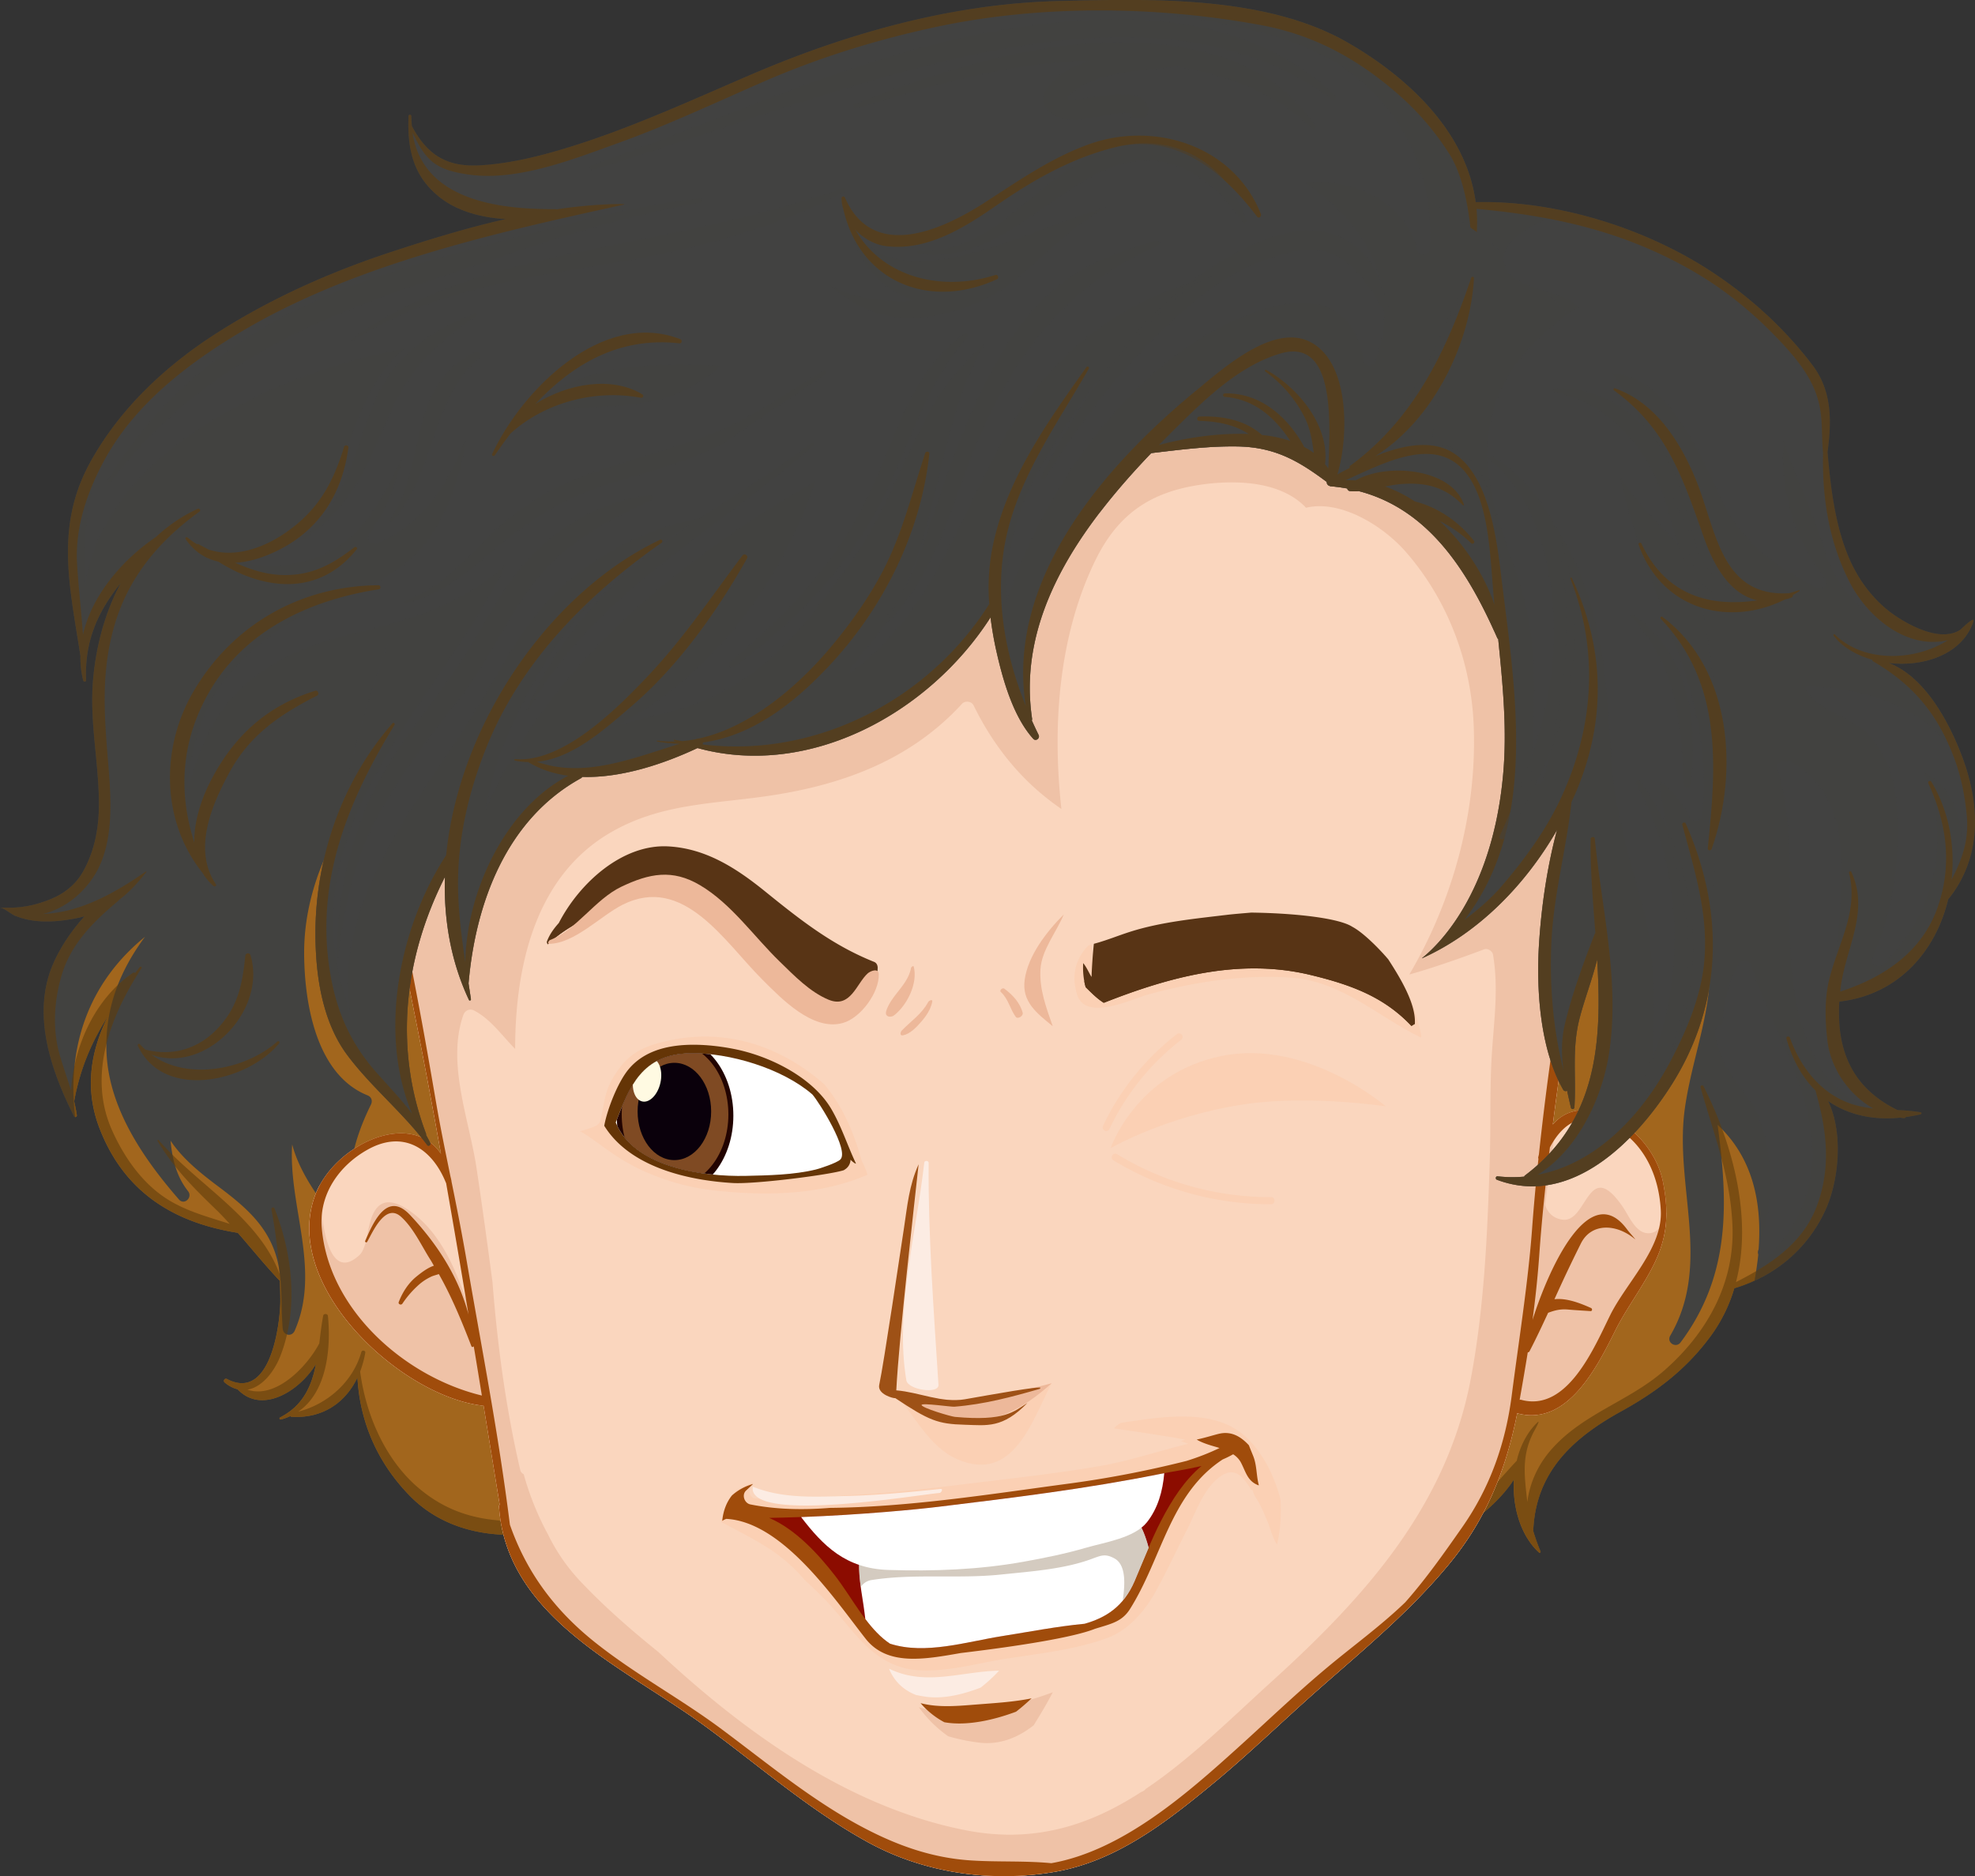 <svg xmlns="http://www.w3.org/2000/svg" xmlns:xlink="http://www.w3.org/1999/xlink" viewBox="0 0 1922.33 1826.39"><rect x="0" y="0" width="1922.33" height="1826.39" fill="#333333" stroke="none"/><defs><style>.cls-1{fill:none;}.cls-2{isolation:isolate;}.cls-3,.cls-4,.cls-5{fill:#424241;}.cls-4,.cls-5{opacity:0.5;}.cls-25,.cls-4{mix-blend-mode:screen;}.cls-10,.cls-12,.cls-13,.cls-17,.cls-26,.cls-28,.cls-5,.cls-6,.cls-7,.cls-8{mix-blend-mode:multiply;}.cls-6,.cls-7{fill:#ba6f15;}.cls-6{opacity:0.8;}.cls-28,.cls-7,.cls-8{opacity:0.6;}.cls-8{fill:#603d0b;}.cls-9{fill:#fad6be;}.cls-10{fill:#efc2a7;}.cls-11{fill:#a04c0b;}.cls-12,.cls-29{fill:#fbd0b4;}.cls-13{fill:#edb89a;}.cls-14{fill:#9e5116;}.cls-15{fill:#fcece3;}.cls-16,.cls-26{fill:#583415;}.cls-18{fill:#653506;}.cls-19{fill:#fff;}.cls-20{clip-path:url(#clip-path);}.cls-21{fill:#220300;}.cls-22,.cls-25{fill:#7f4a23;}.cls-23{fill:#0a000b;}.cls-24{fill:#fffae2;}.cls-27{fill:#8c0c00;}.cls-28{fill:#b8a997;}</style><clipPath id="clip-path"><path class="cls-1" d="M599.32,1092.66c13.35-34.52,25.22-66.56,72.74-67.34,37.56-.62,89.12,14.51,118.65,40.09,6.43,7.3,36.48,54.91,27.1,63.45-3.77,3.44-20.12,8.73-23.76,9.62-21.42,5.23-46,5.69-68.11,6.19C684.47,1145.62,617,1136.49,599.32,1092.66Z"/></clipPath></defs><g class="cls-2"><g id="Layer_1" data-name="Layer 1"><path class="cls-3" d="M1896.22,875.45c33.25-41,31.37-92.16,13.16-140-12.23-32-35.62-76.8-71.18-90.1,34.21,4.1,71.65-8.33,82.47-40,.94-2.81-.65-2.3-3.1-.58-3.6,2.52-8.92,7.86-9.34,8.14-18.9,12.65-49.56-3.77-65-14.58-19.43-13.58-34.57-33.9-43.71-55.57-13.44-31.65-17.71-68.1-20.74-102.74,4.1-29.93,4.54-59.43-14.86-84.87-26.55-34.81-58.06-63.81-94.28-88.23-65.78-44.31-153.51-72-233.33-70.13-9-67.81-65-121.09-124.62-155.38-79.92-46-192.87-42.59-282.11-40.36C925.68,3.71,823.25,32.75,728.4,73.76,672.05,98,616.58,123.54,558,142c-29.17,9.21-59.41,17-90.07,18.92-33.73,2.11-52.38-10.76-67-38.08a83.17,83.17,0,0,1-.55-9.81,1.38,1.38,0,0,0-2.75-.12c-1.28,32.56,4.61,59.46,31.49,80,16.83,12.88,40.11,19.13,63.26,20.31-37.79,8.6-75,20-111,31.86-59.18,19.42-116.56,44.87-169.1,78.32-50.56,32.09-95.77,74.23-124.7,127.05-34.52,62.94-19.27,122.08-9.32,188A91.69,91.69,0,0,0,81,662.41c.34,1.52,2.9,1.41,2.8-.26-1.74-39.39,12.66-68.52,33.79-94.64-15.4,28.63-24.13,61.47-27,94.26-3.48,39.15,5.23,78.78,5.69,117.9.33,24.24-3.54,47.58-15.5,68.89-7.31,12.92-18.79,21.76-32.44,27.11-17.06,6.72-30.36,8.61-48.27,7.86,3.61.14,11,6.43,14.48,7.85,19.33,8,41.2,6.28,61.19,2.17,2.31-.46,4.4-1.07,6.52-1.63-12.36,13.91-22.94,29.13-30.27,45.76-21.66,49-2.47,104.27,20.1,149,.83,1.58,2.92.59,2.75-1-.64-4.54-1.61-9.09-2.64-13.6,5.91-32.25,17.15-58,33.06-83.12-16.62,33.4-23.34,70-8.51,108.88,23.75,62.16,71.73,92.24,134.81,102.26,13.41,15.33,26.09,31.13,40.24,46.09a1.4,1.4,0,0,0,.65.3c.28,6.78.5,13.62.47,20.51-.18,20.65-9.07,97.77-51.8,75.47a2,2,0,0,0-2.16,3.45,31.17,31.17,0,0,0,12.65,6.56c.09.11,0,.22.12.32,23.52,24.12,60,1.22,75.94-25.11-4.19,21.27-12.38,40.58-35,52.13a1.08,1.08,0,0,0,.73,2,53.15,53.15,0,0,0,9.2-3.31,1.56,1.56,0,0,0,1.11.63c30.32,2,52.71-13.85,64.27-38.19,2.45,44,19.89,83.6,51.52,115.71,39.64,40.11,100,44.49,151.73,29.56a3,3,0,0,0,1.66-1.21c86.26,75.1,220.29,75.85,329.13,89.48,90.51,11.37,175.13,12.52,263.53-11.78,41.9-11.44,83.15-24.76,125.26-35.08,24-5.87,47.63-8.12,70.62-13.18a188.6,188.6,0,0,0,67.54-18.82c22.42-11,49.51-32.06,64.6-55.36-1.49,26.76,6.57,54.61,24.42,71a.91.91,0,0,0,1.48-1,195.78,195.78,0,0,1-7.09-19.89c2.25-56.47,37.17-89.78,85.29-116.32,35.42-19.52,64.53-41.76,88.42-74.8a151,151,0,0,0,22-45.19c38.87-11.3,70.57-37.75,87.94-74.55,13.81-29.21,18.52-76.21,3.24-107.82,19.35,13.44,43.48,19,70.41,16.28a29,29,0,0,0,3.37.52,2,2,0,0,0,2-1.11c4.71-.68,9.47-1.47,14.36-2.62.91-.25,1.23-1.85.09-2a174,174,0,0,0-22.54-2.15c-44.52-21.69-59.58-58.53-56.72-105.65C1847.77,968.55,1884.18,925.76,1896.22,875.45Z"/><path class="cls-4" d="M1280.51,122.71C1238.8,58.26,1160.62,41,1087.91,41.13c-86,.16-177.36,29-256.52,60.46-2.51,1-.95,5,1.52,4.25,75.72-22.66,148.11-45,227.65-46.52-4.58,1.39-9.12,3-13.56,4.88-13,5.39-45.27,27-26,44.24,18,16.15,46,3.93,67.36,2,3.43-.34,18.09-3.1,11.24,4-2.32,2.48-4.49,5-5.52,8.26-2.48,7.68,4.89,11.14,10.66,12.95,2.84.87,5.36-2.76,3.25-5-5.3-5.45,15-16.64,8.53-28.91-7.07-13.32-27.84-10.24-39.81-8.92-10.66,1.17-21.21,3.43-31.92,4-16.55.88,7.68-12.92,11.71-14.83,26.76-12.68,59.42-13.88,89.12-17.1,49,8,96.17,25.59,131.43,60.41C1278.65,126.85,1281.91,124.91,1280.51,122.71Z"/><path class="cls-5" d="M1872.5,751.7c27.4,63.48,10.65,139.36-40.06,187.07-4.1,3.84-12.26-.58-9.78-6.23,20.26-45.27,27.48-98.21,23.68-147.34-2-26.65-9.94-52.78-29.15-72.24-12.76-12.82-57.25-26.12-59.48-43.65a11.19,11.19,0,0,1,5.66-1c49,1.7,107,19.51,136.5,61.27A151.49,151.49,0,0,1,1917.79,763a211.23,211.23,0,0,0-8.41-27.54c-12.23-32-35.62-76.8-71.18-90.1,29.35,3.49,60.92-5.21,76.14-27.66-21.23,6.23-46.15,5.18-66.69-3.5-34.4-14.55-61.12-43.4-71.68-79-10.65-36-27.91-70-39.82-105.53a189.18,189.18,0,0,0,39.77,133.13,6,6,0,0,1-7.68,9.09c-30.49-16-58.27-33.59-78.49-62-12.38-17.42-20.32-38.3-29.83-57.28-23.82-47.42-56.5-102.39-115.12-86.79,53.52,43.78,75.73,103.49,105.59,165.15,2.88,6-5.1,12.1-9.65,6.85-20.85-23.49-46.49-46.18-63.38-73.36,21,111.44,94,211.63,79.13,329.2-.72,5.69-8.22,8.14-11.29,2.59-8-15-16.25-27.4-30-36.11,3.93,49,23.39,95.38,26.81,144.69a296,296,0,0,1-21.63,134.41c-2.41,6-12,5-11.66-2,2.14-54.12,3.31-107.89-11.25-160.53-12.75-46.19-26.8-93.26-29.28-141.37-4.41-82.06-10.51-156.18-54.57-223.89C1532.89,594.72,1525,675,1502,759c-1.79,6.64-12,4.59-11.68-2.09,2.3-56.45,7.8-119-6.69-174.3-11.42-43.82-33-84.32-35.57-130.4-3.85-70.34,33.06-116.19,88.24-153.5-18.41-19.61-71.81-15.05-72.77-47.09-.53-16.28,25-30.06,36.57-35.63,11-5.38,23.15-7.06,35.63-7.49-33.09-8.23-66.93-12.42-99.46-11.68-9-67.81-65-121.09-124.62-155.38-79.92-46-192.87-42.59-282.11-40.36A655.46,655.46,0,0,0,950.88,8c20.39-1.8,40.82-3.65,61.22-4.12,43.64-1,86.14,3.8,129.12,10.7C1205.28,24.92,1280.85,37.4,1330,83.71c44.09,41.47,65.64,98.11,61.5,158.41-.39,6.75-10,7.64-11.77,1.08-12.5-48.52-63.48-70.08-110-65.33,59.56,38.33,94.65,101.68,69.28,173.41-1.86,5.33-10.43,5.63-11.54-.47-16.92-100.66-134.44-42.54-185.28-3.47-61.3,47.09-110,111.08-138.29,183.06-4.64,12.83-9,25.61-13,38.27-2.32,7.37-13.52,3.78-11.4-3.67a427.94,427.94,0,0,1,14.14-41.53c36.6-100.1,93.76-201.33,186.56-254.33-81.34,20-150.58,68.23-194.82,142.76-50.15,84.53-74.48,181.52-157.16,242.55-6.27,4.63-13.19-2.91-8.11-8.78C897,557.23,903,432.32,958.72,333.83c-20.78,19.77-40.14,40.56-53.29,65.13-27.11,50.61-46,104.86-79.8,151.8C772.73,624.21,701,695.31,609.56,715c-6.55,1.43-10.12-7.91-4.07-11.09,89.78-49,156.11-139,188.29-235.46C663.93,541.87,533.38,648,473.14,787.08c-3,6.95-14.29,3.54-11.37-3.65C506,674.09,579,564.65,683,504.07a279.47,279.47,0,0,0-127.94,59.85c-45,37.46-65.52,85.18-95.81,133.45-53.16,84.63-133,155.44-113,264.94,1.42,7.65-9.45,10.06-11.67,2.76C284.76,800.27,426.39,684.89,492.85,549c-35.46,32.69-77.78,49.84-127.13,62.07-51,12.62-97.46,23.65-137.28,65.21-34.28,35.69-45.73,93.91-45.73,93.91s.74-55.39,29.49-99.07C236.53,634,279.43,603.36,320.52,587c43-17.13,80.39-32.26,104.81-74.49,15.39-26.54,24-55.06,27.88-84.63-16.88,42.8-41.59,82.17-86.08,101.06-5.1,2.17-11.62-3.22-7.88-8.52,16.63-23.52,26.17-47.94,31.71-73.81-28.26,58.83-52.15,97.14-120,104.18-7.4.77-38.57-2.24-30.85-4,104.58-24,85.39-152.9,154.35-207.72-119.36,21.85-292,97.25-311.3,229.57-1.07,7.47-.76-24.6-.69-32.42.71-48.78,13.59-92.49,36.16-131.08a294.59,294.59,0,0,0-31,45.42c-34.52,62.94-19.27,122.08-9.32,188A91.69,91.69,0,0,0,81,662.41c.34,1.52,2.9,1.41,2.8-.26-1.74-39.39,12.66-68.52,33.79-94.64-15.4,28.63-24.13,61.47-27,94.26-3.48,39.15,5.23,78.78,5.69,117.9.33,24.24-3.54,47.58-15.5,68.89-7.31,12.92-18.79,21.76-32.44,27.11-17.06,6.72-30.36,8.61-48.27,7.86,3.61.14,11,6.43,14.48,7.85,19.33,8,41.2,6.28,61.19,2.17,2.31-.46,4.4-1.07,6.52-1.63-12.36,13.91-22.94,29.13-30.27,45.76-21.66,49-2.47,104.27,20.1,149,.83,1.58,2.92.59,2.75-1-.64-4.54-1.61-9.09-2.64-13.6,5.91-32.25,17.15-58,33.06-83.12-16.62,33.4-23.34,70-8.51,108.88,23.75,62.16,71.73,92.24,134.81,102.26,13.41,15.33,26.09,31.13,40.24,46.09a1.4,1.4,0,0,0,.65.3c.28,6.78.5,13.62.47,20.51-.18,20.65-9.07,97.77-51.8,75.47a2,2,0,0,0-2.16,3.45,31.17,31.17,0,0,0,12.65,6.56c.09.11,0,.22.12.32,23.52,24.12,60,1.22,75.94-25.11-4.19,21.27-12.38,40.58-35,52.13a1.08,1.08,0,0,0,.73,2,53.15,53.15,0,0,0,9.2-3.31,1.56,1.56,0,0,0,1.11.63c30.32,2,52.71-13.85,64.27-38.19,2.45,44,19.89,83.6,51.52,115.71,39.64,40.11,100,44.49,151.73,29.56a3,3,0,0,0,1.66-1.21c86.26,75.1,220.29,75.85,329.13,89.48,90.51,11.37,175.13,12.52,263.53-11.78,41.9-11.44,83.15-24.76,125.26-35.08,24-5.87,47.63-8.12,70.62-13.18a188.6,188.6,0,0,0,67.54-18.82c22.42-11,49.51-32.06,64.6-55.36-1.49,26.76,6.57,54.61,24.42,71a.91.91,0,0,0,1.48-1,195.78,195.78,0,0,1-7.09-19.89c2.25-56.47,37.17-89.78,85.29-116.32,35.42-19.52,64.53-41.76,88.42-74.8a151,151,0,0,0,22-45.19c38.87-11.3,70.57-37.75,87.94-74.55,13.81-29.21,18.52-76.21,3.24-107.82,18.73,12.95,41.89,18.5,67.68,16.5a79.64,79.64,0,0,1-14.57-6c-28.81-7.68-53.53-24.51-69.14-59-39.35-87.46-6.16-184.6-32.84-274.84-1.6-5.29,4-8.09,8-6.63a5.81,5.81,0,0,1,5,.42c66.48,35.93,47.6,127.19,44.17,188.41-1.21,21.28-1.13,44.65,3,66.77a164.92,164.92,0,0,1-.32-22.45c57.5-6.33,93.91-49.12,106-99.43a108.12,108.12,0,0,0,13-20.07C1913.78,813.31,1908.57,770.87,1872.5,751.7Zm-109.8,351.13c6.07,47.79-9,85.93-41.59,120.78-4.18,4.37-11.82-.73-9.79-6.26,16.39-45,16.53-97.19-4-140.2-8.58-12.64-18.82-24.89-26.45-38.16-.21-.21-.36-.42-.56-.65a5.26,5.26,0,0,1-1.59-3.24c-5-9.68-8.53-19.91-8.81-31.34,0-4.07,3.24-5.86,6.53-5.47,1.43-21.25,4.9-41.93,17-60.49,2.9-4.57,9.28-2.92,10.83,1.89C1721.39,993.82,1755.42,1045.9,1762.7,1102.83Z"/><path class="cls-6" d="M1577.63,1374c35.42-19.52,64.53-41.76,88.42-74.8a151,151,0,0,0,22-45.19,145.51,145.51,0,0,0,19.68-7.48c1.57-8.45,2.81-16.93,3.65-25.35a5.51,5.51,0,0,1-.09-3.85l.42-1.34c3.36-45.06-5.46-88.79-39.9-121,10.24,75.88,12.89,146.23-36,211.71-4.53,6.13-14,.25-10.11-6.48,40.8-69.79,3.81-146.33,14.17-220.9,9.4-67.37,44.11-132.46,9.07-195a400.08,400.08,0,0,1-8.53,78.42,299.8,299.8,0,0,1-20.06,76.51,6.39,6.39,0,0,1-6.81,3.9,425.94,425.94,0,0,1-54.36,86.85c-4.07,5.07-12.91,1.8-10.73-5.06,17.2-55,26.41-113.62,28.51-171.25,1.89-53.79,1.57-119.35-30.82-165.45-35.35,88.53-63.42,180.14-106,265.63-22.16,44.37-47.35,88.16-80.52,125.29-17.49,19.5-38.77,45.49-66.93,48.28-45.18,4.43-62.85-64.35-70.69-96.45-9.1-36.92-12.57-75-18.79-112.48-17.92-28.32-39.12-55.19-57.14-81.56-36.85-54.16-72.22-110.69-117.74-158.19C976.17,724.43,908.28,678.58,835,649.1c-2.29,1.76-4.43,3.65-6.72,5.35-6.27,4.63-13.19-2.91-8.11-8.78.53-.57,1-1.25,1.48-1.84a497.2,497.2,0,0,0-59.48-18C719.29,668.17,668.6,702.32,609.56,715c-6.55,1.43-10.12-7.91-4.07-11.09C645.57,682,681,651.83,710.77,616.64c-10.39-1.23-20.79-2.19-31.19-2.61a369,369,0,0,0-91.15,7.63c-48.11,48.74-88.64,103.82-115.29,165.42-3,6.95-14.29,3.54-11.37-3.65,20.9-51.58,48.27-103.16,82.17-149.67a396.7,396.7,0,0,0-63.18,27.58c-6.94,11.82-13.88,23.87-21.49,36-53.16,84.63-133,155.44-113,264.94,1.42,7.65-9.45,10.06-11.67,2.76-23.39-77.25-4.7-143.59,28.53-206.31-3.54,4.42-7.05,8.81-10.4,13.4-33.67,46.09-57.22,99.33-56.69,157.34.41,47.43,11.73,116.77,61.75,136.85,3.89,1.6,5,5.33,3.25,9-18.87,38.22-26.76,75.43-16.17,117.47,1.38,5.55-6.49,10.23-10.28,5.38-20-26-42.1-53.35-50.21-84.1-3.91,59.79,28.44,121.92,2.46,181.33-2.82,6.34-11.1,4.68-11.68-2.09-2-23.75.51-50.07-7.07-72.9-9.52-29-31.15-47-54.73-64.75-18.29-13.72-35.49-27.43-47.36-45.24,1.67,17.63,5.63,34.7,17.06,49.18,4.71,6-3.65,14-8.85,8.1-35-40.25-69.22-90-70.62-145.51-1.16-42.16,13.88-78.38,37.54-110.24-52.49,42.63-76.54,103.44-68,175.44a1.52,1.52,0,0,0,1.63-1.7c-.64-4.54-1.61-9.09-2.64-13.6,5.91-32.25,17.15-58,33.06-83.12-16.62,33.4-23.34,70-8.51,108.88,23.75,62.16,71.73,92.24,134.81,102.26,13.41,15.33,26.09,31.13,40.24,46.09a1.4,1.4,0,0,0,.65.3c.28,6.78.5,13.62.47,20.51-.18,20.65-9.07,97.77-51.8,75.47a2,2,0,0,0-2.16,3.45,31.17,31.17,0,0,0,12.65,6.56c.09.11,0,.22.12.32,23.52,24.12,60,1.22,75.94-25.11-4.19,21.27-12.38,40.58-35,52.13a1.08,1.08,0,0,0,.73,2,53.15,53.15,0,0,0,9.2-3.31,1.56,1.56,0,0,0,1.11.63c30.32,2,52.71-13.85,64.27-38.19,2.45,44,19.89,83.6,51.52,115.71,39.64,40.11,100,44.49,151.73,29.56a3,3,0,0,0,1.66-1.21c86.26,75.1,220.29,75.85,329.13,89.48,90.51,11.37,175.13,12.52,263.53-11.78,41.9-11.44,83.15-24.76,125.26-35.08,24-5.87,47.63-8.12,70.62-13.18a188.6,188.6,0,0,0,67.54-18.82c22.42-11,49.51-32.06,64.6-55.36-1.49,26.76,6.57,54.61,24.42,71a.91.91,0,0,0,1.48-1,195.78,195.78,0,0,1-7.09-19.89C1494.59,1433.87,1529.51,1400.56,1577.63,1374Z"/><path class="cls-7" d="M505.52,423.63c22.91-11.38,49.31-15.2,78.23-16.6,32.22-1.58,67.26-2.75,96.42-18.6a188.06,188.06,0,0,0,31.9-22.26c-43.32-1.65-88.8-2.84-130.5,10.26A178.41,178.41,0,0,0,505.52,423.63Z"/><path class="cls-7" d="M874.37,298.86c-25.47,1.23-46.44-9.15-67-21.44,22.13,19.51,48.61,33.18,79.75,32.19C927.45,308.3,964.66,293.22,995,267c27.44-23.81,51.89-48.38,80.94-65-88.84,25.71-198.78,92.89-249.25,17.29,6.32,28.94,21.79,53.52,51.12,68.58C883.65,290.85,879.72,298.66,874.37,298.86Z"/><path class="cls-8" d="M1896.22,875.45c33.25-41,31.37-92.16,13.16-140-12.23-32-35.62-76.8-71.18-90.1,34.21,4.1,71.65-8.33,82.47-40,.94-2.81-.65-2.3-3.1-.58-3.6,2.52-8.92,7.86-9.34,8.14-18.9,12.65-49.56-3.77-65-14.58-19.43-13.58-34.57-33.9-43.71-55.57-13.44-31.65-17.71-68.1-20.74-102.74,4.1-29.93,4.54-59.43-14.86-84.87-26.55-34.81-58.06-63.81-94.28-88.23-65.78-44.31-153.51-72-233.33-70.13-9-67.81-65-121.09-124.62-155.38-79.92-46-192.87-42.59-282.11-40.36C925.68,3.71,823.25,32.75,728.4,73.76,672.05,98,616.58,123.54,558,142c-29.17,9.21-59.41,17-90.07,18.92-33.73,2.11-52.38-10.76-67-38.08a83.17,83.17,0,0,1-.55-9.81,1.38,1.38,0,0,0-2.75-.12c-1.28,32.56,4.61,59.46,31.49,80,16.83,12.88,40.11,19.13,63.26,20.31-37.79,8.6-75,20-111,31.86-59.18,19.42-116.56,44.87-169.1,78.32-50.56,32.09-95.77,74.23-124.7,127.05-34.52,62.94-19.27,122.08-9.32,188A91.69,91.69,0,0,0,81,662.41c.34,1.52,2.9,1.41,2.8-.26-1.74-39.39,12.66-68.52,33.79-94.64-15.4,28.63-24.13,61.47-27,94.26-3.48,39.15,5.23,78.78,5.69,117.9.33,24.24-3.54,47.58-15.5,68.89-7.31,12.92-18.79,21.76-32.44,27.11-17.06,6.72-30.36,8.61-48.27,7.86,3.61.14,11,6.43,14.48,7.85,19.33,8,41.2,6.28,61.19,2.17,2.31-.46,4.4-1.07,6.52-1.63-12.36,13.91-22.94,29.13-30.27,45.76-21.66,49-2.47,104.27,20.1,149,.83,1.58,2.92.59,2.75-1-.64-4.54-1.61-9.09-2.64-13.6,5.91-32.25,17.15-58,33.06-83.12-16.62,33.4-23.34,70-8.51,108.88,23.75,62.16,71.73,92.24,134.81,102.26,13.41,15.33,26.09,31.13,40.24,46.09a1.4,1.4,0,0,0,.65.3c.28,6.78.5,13.62.47,20.51-.18,20.65-9.07,97.77-51.8,75.47a2,2,0,0,0-2.16,3.45,31.17,31.17,0,0,0,12.65,6.56c.09.11,0,.22.12.32,23.52,24.12,60,1.22,75.94-25.11-4.19,21.27-12.38,40.58-35,52.13a1.08,1.08,0,0,0,.73,2,53.15,53.15,0,0,0,9.2-3.31,1.56,1.56,0,0,0,1.11.63c30.32,2,52.71-13.85,64.27-38.19,2.45,44,19.89,83.6,51.52,115.71,39.64,40.11,100,44.49,151.73,29.56a3,3,0,0,0,1.66-1.21c86.26,75.1,220.29,75.85,329.13,89.48,90.51,11.37,175.13,12.52,263.53-11.78,41.9-11.44,83.15-24.76,125.26-35.08,24-5.87,47.63-8.12,70.62-13.18a188.6,188.6,0,0,0,67.54-18.82c22.42-11,49.51-32.06,64.6-55.36-1.49,26.76,6.57,54.61,24.42,71a.91.91,0,0,0,1.48-1,195.78,195.78,0,0,1-7.09-19.89c2.25-56.47,37.17-89.78,85.29-116.32,35.42-19.52,64.53-41.76,88.42-74.8a151,151,0,0,0,22-45.19c38.87-11.3,70.57-37.75,87.94-74.55,13.81-29.21,18.52-76.21,3.24-107.82,19.35,13.44,43.48,19,70.41,16.28a29,29,0,0,0,3.37.52,2,2,0,0,0,2-1.11c4.71-.68,9.47-1.47,14.36-2.62.91-.25,1.23-1.85.09-2a174,174,0,0,0-22.54-2.15c-44.52-21.69-59.58-58.53-56.72-105.65C1847.77,968.55,1884.18,925.76,1896.22,875.45Zm-115.35,76.29c-5.16,19.88-4.54,41.17-2.19,61.3,3.18,26.91,20.73,52.57,44.6,66a102.7,102.7,0,0,1-19.82-3.94c-30.64-9.67-50.77-35.65-61.31-64.88-.78-2-3.93-1.38-3.37.77,5.94,21.1,15.67,38,28.22,50.49,11.14,38.57,15.77,75.59.8,114.08-13.86,35.54-45.66,56.06-78.12,72.51,16.35-62.58-3.33-134.84-31.61-190.7a1.56,1.56,0,0,0-2.89,1.09c12.88,45.63,29.1,86.23,31.06,134.41,2.48,56.67-25.26,105.51-67,141.8-33.52,29.06-76.81,41-107.39,74.28-14.38,15.59-22.77,33.82-25.28,53.25-2.57-24.67-6.3-45.27,6.88-69.49,1.7-3,5.83-10.69,3.1-8.16-10,9.51-16.8,22.79-20.27,37.46-21.07,22.36-38.08,45.49-64.17,62.77a141.08,141.08,0,0,1-24.11,12.57,1.67,1.67,0,0,0-2.31-1.67c-37.35,14.52-79.14,10.7-118,18.72s-76.82,20.22-115,31.06c-83.13,23.64-162.43,26.32-248,17-124-13.56-290.79-13.72-381.24-113.51-1.37-1.56-3.6.53-2.35,2.18a219.82,219.82,0,0,0,25.51,27.95c-51.88,3.64-96.45,5.37-138.76-30.19-32.76-27.48-51.82-71.63-57.3-113.75a100.35,100.35,0,0,0,5-18.37c.33-2.23-3.26-2.79-3.84-.66-8,28.73-32.78,50.82-61.42,58.05,27.58-18.67,32.1-60.92,28.88-93.18-.24-2.32-4.22-2.49-4.6-.2-1.63,8.81-2.7,17.9-3.8,27-11.77,22.36-42.24,54.47-70,45,14-2.33,25.7-16.82,31.84-32.1,18.2-45.68,12.26-99.8-5.5-144.45-.66-1.75-3.26-.55-2.92,1.15a536.16,536.16,0,0,1,7.9,62.72c-20.61-55.6-80.43-87-117.67-130.24-.51-.61-1.52.13-1.09.76,15.46,26.2,35.15,45.77,56.91,66.81,4.66,4.49,9.08,9.23,13.4,14-20.57-6.64-41.24-12-59.94-23.53-24.78-15.39-42.51-40.75-54.32-66.86-24.68-54.48-1.82-112.1,28.33-158.47a1,1,0,0,0-1.73-1.13c-1.44,1.87-2.92,3.81-4.39,5.69a2,2,0,0,0-2.21-.09c-36.62,24.81-57.4,70.72-60.26,114.56-3.44-11.53-7.58-22.87-10.93-34.41-7.36-25.34-5.57-53.22,1.94-78.28,9.24-30.83,31.71-52.57,55.76-72.61-.25.1-.5.14-.75.25,9.91-7.28,18.51-16.42,27.23-27.67.23-.23-.14-.68-.43-.51-30.23,21.13-64,39.94-100,41.34,19.45-4.83,36.68-17.84,48.31-35,21-30.91,18.07-74.47,15.23-109.66-3.78-45.83-7.46-87.88,5-133,13.38-48.84,43.47-85,83.76-114.09,1.56-1.13-.31-3.4-1.87-2.65a154.57,154.57,0,0,0-40.55,27.41c-32.48,22-62.5,56.72-71.06,95.21-1.64-23.18-4.42-46.13-5.77-69.49-2-35.32,10-70,26.66-100.63,29.34-53.9,80.12-93.13,131.8-124.1C343.91,257.4,483,226.39,607.05,199.23c3.93-.84-9.32-.62-13.48-.42a474.07,474.07,0,0,0-51.9,5,1.38,1.38,0,0,0-.68-.27c-57.93.6-129.85-9.65-139.48-74.4,12.76,26.26,21.06,36.32,55.84,40.95,47.15,6.32,101.34-15.36,144.77-31,48.14-17.36,94.63-39.38,141.52-59.78,54.91-23.89,112.22-41.48,170.87-53.8C1014.72,4.57,1127,5.79,1227.83,24.53c50.77,9.45,92.94,32.45,131.63,66A265.78,265.78,0,0,1,1411,150.36c16.56,26.45,22.07,73.17,21.91,103.42,0,5,3.07-14.92,3.77-19.82a151.55,151.55,0,0,0,.46-30.64c76.17,6.89,145,22.27,212.13,61.5,34.1,19.87,64.22,45.68,90.49,75.06,15,16.89,27.35,34.43,31.59,56.9,2.7,14.25,1.6,29.33,3.1,43.89-1,43.66,5.68,86.92,26,126.27,17.77,34.51,55.93,65.65,95.59,56.21-32.68,21-82.84,21.81-110-5.48a.9.9,0,0,0-1.3,1.24c8.8,11.26,22.54,19.1,37.93,23.42-.28.39-.38,1,.14,1.25,39.41,22.9,63.25,51.53,79.34,94.61,6.79,18.18,10.58,37.53,12.26,56.81,2,23.37-4.93,42.23-14.92,61.45,3.68-32.74-2.42-66.94-19.68-95.46a1.64,1.64,0,0,0-2.9,1.51c17.9,39,23.45,78.66,9.36,119.89-15.13,44.24-52.83,69.21-95.13,82.89.18-1.29.24-2.58.41-3.86,4.9-38.65,28.44-73.73,10.42-112.62-.53-1.2-2.54-.42-2.21.89C1809,886.78,1789.9,916.91,1780.87,951.74Z"/><path class="cls-9" d="M1618.72,1151.08c-9.89-51.88-75.68-93.33-107.37-56.39,2.51-19.32,5.07-38.7,7.77-58,16.59-117.4,41.86-235.38,48-353.93,2.43-47.31-1.64-94.83-9.11-141.64-6.37-39.72-18.08-77.63-48.28-105.53a1.17,1.17,0,0,0-1-.34c-77.28-96.67-185.53-158.16-309.22-174.35C1070.78,244,939.42,278.7,822.71,331.35c-121.92,55-245.11,136-330.84,239.77-44.63,54-73.95,116.56-93.33,183.52C375.19,835.39,386.7,902.72,403,984.22c9.24,45.85,17.88,92.32,26.23,139-29.77-43.92-103.86-8.64-122.23,39.69-33.7,88.47,83.32,197,163.71,205.53,5.25,32.25,10.48,64.43,15.69,96.35a1.91,1.91,0,0,0-.7,1.68c7,107.7,121.15,156.33,197,211.27,53.88,39,103.72,83.56,162.33,115.71,54.87,30.1,120.21,39.27,181.62,28.71,59.93-10.31,108.48-48.31,154.15-86,34.93-28.85,67.43-60.58,101.38-90.57,44.44-39.16,90.53-77.14,128.37-123.12,36.18-43.82,55.27-91.88,66.17-146.71,48.64,13.18,77.66-44.77,95.39-80.39,12.81-25.76,33.58-51.1,43.37-77.75C1623.64,1195.12,1623.25,1174.41,1618.72,1151.08Z"/><path class="cls-10" d="M1478.47,1376.09c3-43.78,8.74-87.32,15.5-130.71,8-51.33,12.85-103.45,21.57-154.68a38.16,38.16,0,0,0-4.19,4c2.51-19.32,5.07-38.7,7.77-58,16.59-117.4,41.86-235.38,48-353.93,2.43-47.31-1.64-94.83-9.11-141.64-6.37-39.72-18.08-77.63-48.28-105.53a1.17,1.17,0,0,0-1-.34c-77.28-96.67-185.53-158.16-309.22-174.35C1070.78,244,939.42,278.7,822.71,331.35c-121.92,55-245.11,136-330.84,239.77-44.63,54-73.95,116.56-93.33,183.52C375.19,835.39,386.7,902.72,403,984.22c9,44.44,17.34,89.48,25.45,134.73,10.14,30.3,11.32,65.41,17,95.25q15.18,79.69,26.2,160c5,30.32,9.86,60.59,14.76,90.6a1.91,1.91,0,0,0-.7,1.68c7,107.7,121.15,156.33,197,211.27,53.88,39,103.72,83.56,162.33,115.71,54.87,30.1,120.21,39.27,181.62,28.71,59.93-10.31,108.48-48.31,154.15-86,34.93-28.85,67.43-60.58,101.38-90.57,44.44-39.16,90.53-77.14,128.37-123.12,36.18-43.82,55.27-91.88,66.17-146.71C1477.27,1375.92,1477.85,1376,1478.47,1376.09Zm-26.13-354.24c-2.54,36-1.19,72.19-2.32,108.29-2.23,70.47-5.32,142.81-18.48,212.23-23.47,123.7-102.66,211.84-193.34,294.15-40.34,36.6-79.67,75.84-123.13,105a6.58,6.58,0,0,1-2.5,2.13c-.71.36-1.43.61-2.15,1-48.89,31.7-103.18,50.18-170.23,37.08-114-22.27-214.89-94.75-299.49-173.68-27.49-22.13-54-45.36-77.25-70.26A183.61,183.61,0,0,1,533.52,1494a279.15,279.15,0,0,1-23.78-58.91,6.28,6.28,0,0,1-3.46-4.52c-13.94-60-22.1-121.1-26.93-182.5-4.93-37.15-10-74.31-15.58-111.37-7.08-46.79-29.21-102-12.79-148.62,1.56-4.43,6.1-6.62,10.42-4.39,16.07,8.27,27.15,24.36,40,37.4.11-80.26,19.31-167.92,93-210.71,49.51-28.77,101.21-27.66,156.07-36,71.17-10.82,136.28-35.16,185.9-89.26,3-3.28,9.26-2.55,11.25,1.54,20.68,42.14,48.84,75.79,85.48,100.82-9.2-83-2.15-168.73,32.31-240.49,22.38-46.68,54.46-68.43,105.06-75.4,32.72-4.5,76.4-3.22,100.71,22.67,33.78-8,75,17.54,97.4,43.24,41,47.22,63.62,107.68,65.88,170.15,3,82.79-19.86,168.22-62.73,241,28.79-8,65.77-21.81,72.75-24.5,3.41-1.32,8.1,1.58,8.71,5.09C1458.51,960.44,1454.54,990.52,1452.34,1021.85Z"/><path class="cls-10" d="M469.57,1358.72c.35-32.09-6-64-16.28-94.3-10.93-31.92-26-66.05-54.83-85.91-32-22.18-37.56,6.55-40.47,21.24-.67,3.83-1.54,7.62-2.54,11.37-1.35,3.68-2.59,7.92-5.66,10.7-29.83,27.57-37.46-29.36-38.52-68.29a77,77,0,0,0-4.32,9.39c-33.44,87.87,81.7,195.45,162,205.3C469.22,1365.1,469.51,1362,469.57,1358.72Z"/><path class="cls-10" d="M1621.79,1180.26c-1.93,8.87-6.5,20.13-17.23,20.25-12.49.21-19-16.87-25-25.57-34.09-49.65-34.32,15.5-58.57,12.37-11.91-1.47-17.66-10.7-18.71-22.21-2-22.6,3.54-52.57,14.85-75.93a36.79,36.79,0,0,0-3.38,3.23c-22.21,63.55-24,134.75-32,201.06-3.39,28.63-4.32,58-6.26,87.2.35-1.66.71-3.24,1.1-4.91,48.64,13.18,77.66-44.77,95.39-80.39,12.81-25.76,33.58-51.1,43.37-77.75A104.53,104.53,0,0,0,1621.79,1180.26Z"/><path class="cls-11" d="M1618.72,1151.08c-9.89-51.88-75.68-93.33-107.37-56.39,2.51-19.32,5.07-38.7,7.77-58,16.59-117.4,41.86-235.38,48-353.93,2.43-47.31-1.64-94.83-9.11-141.64-6.37-39.72-18.08-77.63-48.28-105.53a1.17,1.17,0,0,0-1-.34c-77.28-96.67-185.53-158.16-309.22-174.35C1070.78,244,939.42,278.7,822.71,331.35c-121.92,55-245.11,136-330.84,239.77-44.63,54-73.95,116.56-93.33,183.52C375.19,835.39,386.7,902.72,403,984.22c9.24,45.85,17.88,92.32,26.23,139-29.77-43.92-103.86-8.64-122.23,39.69-33.7,88.47,83.32,197,163.71,205.53,5.25,32.25,10.48,64.43,15.69,96.35a1.91,1.91,0,0,0-.7,1.68c7,107.7,121.15,156.33,197,211.27,53.88,39,103.72,83.56,162.33,115.71,54.87,30.1,120.21,39.27,181.62,28.71,59.93-10.31,108.48-48.31,154.15-86,34.93-28.85,67.43-60.58,101.38-90.57,44.44-39.16,90.53-77.14,128.37-123.12,36.18-43.82,55.27-91.88,66.17-146.71,48.64,13.18,77.66-44.77,95.39-80.39,12.81-25.76,33.58-51.1,43.37-77.75C1623.64,1195.12,1623.25,1174.41,1618.72,1151.08ZM313.19,1195.37c-2.79-32.81,16.89-60.68,44.46-76.15,35-19.71,62.86-1.31,76.45,32.32,0,0,.12,0,.12.09q11.23,63.81,21.78,127.92c-9.78-36.65-30.17-68.32-56.84-96.75-22.08-23.57-35.28,5.81-43.71,25.17-.59,1.13,1.31,2,1.92.92,5.33-9.24,17.56-38.36,33-24.38,12.31,11.14,20,28.48,28.88,42.32,1.08,1.71,2,3.55,3.08,5.28-6.26,2.06-12.46,6.91-17.14,10.7-7.82,6.4-13.44,15.22-17.06,24.62-.88,2.14,2.29,3.43,3.5,1.67a95,95,0,0,1,17.07-19.34,50.6,50.6,0,0,1,10-6.5c2.69-1.45,5.67-2,8.43-3,12.63,22.35,22.52,46.41,31.69,70.21.48,1.2,1.69.87,2.29.09,2.73,16,5.28,32,7.91,47.94C394.47,1340.54,319.89,1275.22,313.19,1195.37ZM1423,1487c-17.54,25.1-35.19,50.13-55.23,72.79-24.35,23.42-51.29,42.74-77.07,64.37-29.36,24.58-57,51.15-85.39,76.77-49.42,44.64-112.65,100.62-182,112.81-25.8-2.48-52.13-1-78-2.67-37.24-2.35-70.41-14-103.27-31.09-50.21-26.12-94.42-63-139.59-96.64-40-29.8-84.05-53.37-123.14-84.46-39.52-31.48-66.81-68.38-83-114.65-11.11-88.51-26.44-166-41.84-255.44-5.09-29.53-10.22-55.26-15.05-78.87,0-.13.18-.24,0-.36-.27-1.54-.61-2.93-1-4.44-5.13-25.18-9.81-47.94-13.67-70.19-7.85-45.79-14-80.83-22.9-126.38-32.77-167.39,39.5-327.67,163.41-439.06,198.48-178.26,519.43-320.51,779.48-196.72,69.47,33.12,126.62,84.67,175.45,143.41a.63.63,0,0,0,.19.07c18,31.5,25.48,68.43,30.48,103.94a661.46,661.46,0,0,1,3.18,155.74c-10.12,107.19-31,213.69-45.5,320.36-4,29.14-7.57,58.39-10.68,87.59-.21.94-.45,1.79-.68,2.76a4.56,4.56,0,0,0,.22,1.48c-2.43,23.11-4.6,46.18-6.27,69.38-3.88,51.77-13.09,109.41-19.71,160.9C1465.44,1404.85,1450.36,1448.09,1423,1487Zm144.27-206.79c-15.5,31.33-41.67,94.8-86.74,82.42a7.38,7.38,0,0,0-1.4,0c2.87-16,5.46-31.25,7.89-46.15a2,2,0,0,0,1.67-1c6.39-12.28,12.3-24.91,18.15-37.52,6.44-2.42,11.92-3.85,19.58-3.15,7.21.64,14.4,1,21.62,1.51,1.88.11,2-2.32.61-3-10.26-4.6-23.86-10-35.68-8.55,3.79-8.37,7.63-16.76,11.54-25.07,4.68-9.84,9.45-19.71,14.33-29.45,10.05-19.81,34.26-19.31,52.5-4,1.67,1.38-6.34-7.58-7.36-9.06-36.44-50.17-76.07,36.27-92.31,87.65,2.74-20.5,5-41.32,6.6-63.9,2.46-34.73,6.14-69.38,10.3-104,13.68-25.81,34.72-37.33,64.81-19,28.4,17.41,41.42,48.26,43.12,80.28C1618.55,1215,1583,1248.49,1567.29,1280.17Z"/><path class="cls-3" d="M1664.72,885c17.74-143.38,6.77-292.47-46.43-427.29C1558.9,307.24,1440,204.29,1290.66,147.84,1145.23,92.94,990.47,111.29,848.39,167c-139.9,54.87-276.14,147.72-368.12,267.41C405,532.65,359.83,657.24,334.12,777.3a2.2,2.2,0,0,0,.35,1.64,321.65,321.65,0,0,0-26.83,150.31c2,33.89,9.8,70.42,30.56,98.09,23.48,31.32,54.23,55.92,77.63,87.36,1.32,1.73,3.83-.31,2.95-2-1.28-2.69-2.66-5.31-4.12-7.87a2.09,2.09,0,0,0,0-1.26c-31.58-83.76-21.33-171.33,18.4-249.9-1.29,41.48,5.77,82.35,23.41,119.8.53,1,2,.38,1.92-.72-.78-5.18-1.56-10.28-2.34-15.41,6.8-78.5,36.94-159.87,109.29-199.7a3.39,3.39,0,0,0,1.38-1.35c38.42,1.21,79.89-12.92,112.17-28.08C788.34,758.21,904.62,693.79,964.12,601q1.9,15.48,5.2,30.64c6.32,28.57,16.36,65.31,36.34,87.55,2.51,2.82,6.89-.5,5.24-3.79-2.27-4.63-4.51-9.42-6.66-14.22a1.51,1.51,0,0,0,.36-1.33c-15.19-101,48.48-188.3,115.91-258.77,28.1-3.29,56-7,84.41-6.48,36.48.74,59.37,14.34,86.44,34.52a3.81,3.81,0,0,0,3.15,4c.14.08.16.22.36.22,5.66.48,11.07,1.22,16.42,2.18a3.2,3.2,0,0,0,2.81,2.56,53.32,53.32,0,0,0,8.48,0c68.51,17.84,106.51,78.66,134.81,143.08a2.36,2.36,0,0,0,.87.92c4.47,44.55,8.91,89.34,4.58,134C1450,890.53,1380,934.74,1384.19,932.82,1439.44,908,1485,861,1515.47,808c-9.5,35.72-15,73.09-17.39,109.33-3,44.86.67,103.83,23.52,143.62a2.67,2.67,0,0,0,3.71.81c1.15,5.44,2.43,11,3.74,16.56a1.71,1.71,0,0,0,3.37-.32c2-30.83-2.9-57.34,5.44-88.27,5-18.74,12.07-36.92,16.69-55.73,4.83,79.12.92,156.77-70.44,210.41a2.3,2.3,0,0,0-.55,1,128.57,128.57,0,0,1-25.91-.3c-2-.2-2.33,2.7-.63,3.34,72.33,27.26,135.89-38.1,170.82-93.8C1661.22,1001.22,1672.49,943.21,1664.72,885Z"/><path class="cls-5" d="M826.69,219.32c6.32,28.94,21.79,53.52,51.12,68.58,5.84,3,13.59,4.73,8.31,4.94-25.5,1.3-58.19-3.13-78.7-15.42,22.13,19.51,48.61,33.18,79.75,32.19C927.45,308.3,964.66,293.22,995,267c27.44-23.81,51.89-48.38,80.94-65C987.1,227.74,877.16,294.92,826.69,219.32Z"/><path class="cls-5" d="M702.5,355.79C659.26,354.15,613.71,353,572,366.06a178.29,178.29,0,0,0-76.07,47.22c23-11.38,49.35-15.22,78.27-16.63,32.23-1.55,67.24-2.77,96.37-18.61A183.19,183.19,0,0,0,702.5,355.79Z"/><path class="cls-5" d="M1645.11,539.72a5.24,5.24,0,0,1-4.37-1.9c-20.85-23.49-46.49-46.18-63.38-73.36,21,111.44,94,211.63,79.13,329.2-.72,5.69-8.22,8.14-11.29,2.59-8-15-16.25-27.4-30-36.11,3.93,49,23.39,95.38,26.81,144.69a296,296,0,0,1-21.63,134.41c-2.41,6-12,5-11.66-2,2.14-54.12,3.31-107.89-11.25-160.53-12.75-46.19-26.8-93.26-29.28-141.37-4.41-82.06-10.51-156.18-54.57-223.89C1532.89,594.72,1525,675,1502,759c-1.79,6.64-12,4.59-11.68-2.09,2.3-56.45,7.8-119-6.69-174.3-11.42-43.82-33-84.32-35.57-130.4-3.63-65.79,28.4-110,77.7-146.1-6.93-7.83-14.15-15.41-21.48-22.88-19.87-6.09-40.19-12-40.75-31.61a17,17,0,0,1,.72-4.77,577.78,577.78,0,0,0-75.06-52.12,209.61,209.61,0,0,1,2.27,47.35c-.39,6.75-10,7.64-11.77,1.08-12.5-48.52-63.48-70.08-110-65.33,59.56,38.33,94.65,101.68,69.28,173.41-1.86,5.33-10.43,5.63-11.54-.47-16.92-100.66-134.44-42.54-185.28-3.47-73,56.1-134.09,149.48-161.66,236.73-2.32,7.41-1.63-11.42-1-19.07,6.33-75,32.44-110.44,66.79-163.82,8.94-13.87,34.39-47.25,66.31-79.65,16.48-16.63,44.08-46.6,67.6-52.39-81.34,20-150.58,68.23-194.82,142.76-50.15,84.53-74.48,181.52-157.16,242.55-6.27,4.63,9-16.28,14.1-22.07C919.22,543.87,903,432.32,958.72,333.83c-20.78,19.77-40.14,40.56-53.29,65.13-27.11,50.61-46,104.86-79.8,151.8-52.9,73.45-95,125.55-186.43,145.17-6.64,1.45-39.76,11.15-33.71,8,89.78-49,156.11-139,188.29-235.46C663.93,541.87,533.38,648,473.14,787.08c-3,6.95,10.4-45.22,13.32-52.46C530.8,625.3,579,564.65,683,504.07a279.47,279.47,0,0,0-127.94,59.85c-45,37.46-65.52,85.18-95.81,133.45-53.16,84.63-138,183.79-117.9,293.31,1.38,7.64-4.51-18.31-6.73-25.61C284.76,800.27,426.39,684.89,492.85,549c-30.67,28.18-66.46,44.88-107.42,56.76-22.34,56-39.07,114.26-51.31,171.54a2.2,2.2,0,0,0,.35,1.64,321.65,321.65,0,0,0-26.83,150.31c2,33.89,9.8,70.42,30.56,98.09,23.48,31.32,54.23,55.92,77.63,87.36,1.32,1.73,3.83-.31,2.95-2-1.28-2.69-2.66-5.31-4.12-7.87a2.09,2.09,0,0,0,0-1.26c-31.58-83.76-21.33-171.33,18.4-249.9-1.29,41.48,5.77,82.35,23.41,119.8.53,1,2,.38,1.92-.72-.78-5.18-1.56-10.28-2.34-15.41,6.8-78.5,36.94-159.87,109.29-199.7a3.39,3.39,0,0,0,1.38-1.35c38.42,1.21,79.89-12.92,112.17-28.08C788.34,758.21,904.62,693.79,964.12,601q1.9,15.48,5.2,30.64c6.32,28.57,16.36,65.31,36.34,87.55,2.51,2.82,6.89-.5,5.24-3.79-2.27-4.63-4.51-9.42-6.66-14.22a1.51,1.51,0,0,0,.36-1.33c-15.19-101,48.48-188.3,115.91-258.77,28.1-3.29,56-7,84.41-6.48,36.48.74,59.37,14.34,86.44,34.52a3.81,3.81,0,0,0,3.15,4c.14.08.16.22.36.22,5.66.48,11.07,1.22,16.42,2.18a3.2,3.2,0,0,0,2.81,2.56,53.32,53.32,0,0,0,8.48,0c68.51,17.84,106.51,78.66,134.81,143.08a2.36,2.36,0,0,0,.87.92c4.47,44.55,8.91,89.34,4.58,134C1450,890.53,1380,934.74,1384.19,932.82,1439.44,908,1485,861,1515.47,808c-9.5,35.72-15,73.09-17.39,109.33-3,44.86.67,103.83,23.52,143.62a2.67,2.67,0,0,0,3.71.81c1.15,5.44,2.43,11,3.74,16.56a1.71,1.71,0,0,0,3.37-.32c2-30.83-2.9-57.34,5.44-88.27,5-18.74,12.07-36.92,16.69-55.73,4.83,79.12.92,156.77-70.44,210.41a2.3,2.3,0,0,0-.55,1,128.57,128.57,0,0,1-25.91-.3c-2-.2-2.33,2.7-.63,3.34,72.33,27.26,135.89-38.1,170.82-93.8,33.38-53.38,44.65-111.39,36.88-169.63C1678.92,770.08,1674.7,651.65,1645.11,539.72Z"/><path class="cls-5" d="M1455.48,605.69c4.06-49.41,13.86-163-55.7-173.65-3-.5-6.14-2.79-5.76-6.22,5.34-46.22,21.84-90,24.61-136-26.59,59.58-52.44,123.82-105.31,163.88-4.37,3.29-9.7.74-10-4.63-2-30-5.24-71.41-27.16-94.75-23.61-25.08-56.52-14.6-82,2.57-50.36,33.91-98.46,85-124,142.48a705.77,705.77,0,0,1,50.4-58.3c28.1-3.29,56-7,84.41-6.48,36.48.74,59.37,14.34,86.44,34.52a3.81,3.81,0,0,0,3.15,4c.14.08.16.22.36.22,5.66.48,11.07,1.22,16.42,2.18a3.2,3.2,0,0,0,2.81,2.56,53.32,53.32,0,0,0,8.48,0c66.31,17.28,104,74.82,132,136.9C1454.9,611.85,1455.18,608.74,1455.48,605.69Z"/><path class="cls-8" d="M1640.71,801.61c-.83-1.79-3.72-.64-3.26,1.22,11.91,44.88,25.82,87.07,21.27,134.26-3.18,33.83-18.09,68.62-33.92,98.11-27.42,51.1-71.58,97.7-128.06,108.38,39.61-24.73,63.23-75.6,69.69-120.09,10.09-69.32-7.37-138.34-14.19-207.19-.2-2.25-3.93-1.8-4,.39-.46,29.48,2.23,60.43,4.58,91.54-.1.19-.35.31-.47.54-11.07,28.38-21.7,57.49-28.92,87-4,16.09-3.7,31.28-1.56,46.47-10.26-40.65-13.71-82.51-11.88-124.52,2.06-46.34,14.65-91.16,19.6-137,1-2.32,2.12-4.59,3.2-6.92,30.67-70.78,29.8-141.44-2.92-211.14-.38-1-1.77-.21-1.4.72,28.41,71.18,22.55,146.11-9.75,214.77-14.36,30.46-34.61,58.11-56.37,83.62-11.09,13-23.75,23.83-37,33.76,73.12-95,48.91-225.85,35.38-338.13-4.38-36-12.44-94.86-45.86-116.26-21.37-13.72-50.23-7.68-76.45,3,56.63-35.51,92.62-109.22,96.24-173.33a1.36,1.36,0,0,0-2.65-.45c-23.94,70.85-55.59,137.41-117.91,183.12a1.11,1.11,0,0,0-.11,1.86c-4.32,2.21-8.44,4.38-12.26,6.5,11.38-37.61,12.23-112-28.69-130-35.52-15.58-83.5,27.63-107.83,47.57-90,73.82-186.06,184.3-166.85,307.68-21.06-52.38-31-110-18.73-165.39,13.27-59.51,50.31-110.65,80.06-162.7a1.36,1.36,0,0,0-2.29-1.48c-38.49,54.09-79.19,111.14-91.81,177.65A204.7,204.7,0,0,0,962.88,588c-59.15,93.6-169,150.16-279,136.69a5.21,5.21,0,0,0,.25-1.91c48.29-6.53,88.89-38.12,124.07-75.92,52.07-56.06,88.11-128.6,96.34-205.08.25-2.36-3.22-2.84-4-.65-12.83,38.69-22.17,78.24-41.21,114.67-14.44,27.52-32.8,53.08-52.84,76.69-30.83,36.21-76.68,75.62-126.38,86.44a7.18,7.18,0,0,0-1,.05c-.74.2-1.53.48-2.31.69a127.21,127.21,0,0,1-12.83,1.8c-2.62-.48-5.07-.78-7.55-1.37a.52.52,0,1,0-.33,1c.61.24,1.22.35,1.86.61a111.64,111.64,0,0,1-18.23-.74c-.41-.05-.61.76-.11.84a146.64,146.64,0,0,0,21.87,2.29c-44.95,13.85-93.34,33.92-138.86,17.45,35.07-3.43,66.41-32.09,92.41-54.4,45.17-38.79,83-91.84,112-143.46a2.65,2.65,0,0,0-4.48-2.82c-30.3,40.2-57.72,81.34-92.65,118-29.35,31-82.21,84-128.64,80.12-.78,0-1,1.17-.21,1.34a63,63,0,0,0,13,1.47c12,7.31,25.18,11.47,39,13.35C491.94,787,454,867.75,452.9,936.77c-4.51-30.28-8.32-60.26-6.72-91.76,2.18-41.12,12.52-81.26,28-119.28,33.53-82.48,97.85-147.1,169.63-197.3,1.78-1.2.49-3.86-1.45-2.93-107.85,51.18-195.77,179.94-208.06,307-45.41,69.16-66.59,173.3-33.1,251.82-10.3-13.6-22.09-26-33.47-38.74-26.2-29.16-40-60-46.41-98.54-14.81-88.7,17.26-167.31,62.67-241.39.75-1.15-.92-2.74-1.91-1.63-54,61.78-79.3,144-74.42,225.21,2,33.89,9.8,70.42,30.56,98.09,23.48,31.32,54.23,55.92,77.63,87.36,1.32,1.73,3.83-.31,2.95-2-1.28-2.69-2.66-5.31-4.12-7.87a2.09,2.09,0,0,0,0-1.26c-31.58-83.76-21.33-171.33,18.4-249.9-1.29,41.48,5.77,82.35,23.41,119.8.53,1,2,.38,1.92-.72-.78-5.18-1.56-10.28-2.34-15.41,6.8-78.5,36.94-159.87,109.29-199.7a3.39,3.39,0,0,0,1.38-1.35c38.42,1.21,79.89-12.92,112.17-28.08C788.34,758.21,904.62,693.79,964.12,601q1.9,15.48,5.2,30.64c6.32,28.57,16.36,65.31,36.34,87.55,2.51,2.82,6.89-.5,5.24-3.79-2.27-4.63-4.51-9.42-6.66-14.22a1.51,1.51,0,0,0,.36-1.33c-15.19-101,48.48-188.3,115.91-258.77,28.1-3.29,56-7,84.41-6.48,36.48.74,59.37,14.34,86.44,34.52a3.81,3.81,0,0,0,3.15,4c.14.08.16.22.36.22,5.66.48,11.07,1.22,16.42,2.18a3.2,3.2,0,0,0,2.81,2.56,53.32,53.32,0,0,0,8.48,0c68.51,17.84,106.51,78.66,134.81,143.08a2.36,2.36,0,0,0,.87.92c4.47,44.55,8.91,89.34,4.58,134C1450,890.53,1380,934.74,1384.19,932.82,1439.44,908,1485,861,1515.47,808c-9.5,35.72-15,73.09-17.39,109.33-3,44.86.67,103.83,23.52,143.62a2.67,2.67,0,0,0,3.71.81c1.15,5.44,2.43,11,3.74,16.56a1.71,1.71,0,0,0,3.37-.32c2-30.83-2.9-57.34,5.44-88.27,5-18.74,12.07-36.92,16.69-55.73,4.83,79.12.92,156.77-70.44,210.41a2.3,2.3,0,0,0-.55,1,128.57,128.57,0,0,1-25.91-.3c-2-.2-2.33,2.7-.63,3.34,72.33,27.26,135.89-38.1,170.82-93.8C1677.22,975.7,1678.43,886.46,1640.71,801.61Zm-351-349.67c4.57-37.7-26.36-74.76-57.21-91.85-1-.54-1.93.84-1,1.48a124.41,124.41,0,0,1,37.64,43.32c6.11,11.59,8,23.69,9.6,36.07a67.82,67.82,0,0,0-9.63-6,4.5,4.5,0,0,0-.48-1.42c-16.11-28.44-42.39-51.32-76.4-50.56a1.68,1.68,0,0,0-.14,3.36c28.9,2.21,48.72,20.09,63.81,42.88a129.37,129.37,0,0,0-27.6-5.78c-16.47-14.68-38.68-18.8-61-17.91-2.55.1-2.8,4-.16,4.12,17.78.51,34.44,3.71,48.29,12.84-30.19-1.23-62.55,4-87.42,10.72,6.14-6.27,12.27-12.46,18.32-18.43,28.23-27.79,60.79-59,99.6-70.56,55.65-16.71,48.21,72.37,47,111.89A49.31,49.31,0,0,0,1289.74,451.94Zm111.51,55.19A124,124,0,0,1,1432,528.85a1.75,1.75,0,0,0,2.57-2.36c-14.16-18.24-34.76-32.65-57.54-38.39a136.35,136.35,0,0,0-28.78-14.5,127,127,0,0,1,14.69-2.33c24.31-2,43.72,2.58,60.85,20.53.48.45,1.31.06,1.1-.56-11.9-35.09-74.49-41.14-105.47-23.58a86.58,86.58,0,0,0-9.79-.17c38.62-17.19,90.62-46,119.89-3.52,21.74,31.57,21,87.49,25.12,124.82C1444.73,559.62,1425.49,529.88,1401.25,507.13Z"/><path class="cls-8" d="M270,1013.82c-30.53,27.35-87.21,38.8-122.63,12.88,53,19.06,112.49-43.1,96.45-96.81a2.56,2.56,0,0,0-5,.46c-3,27.92-6.94,49.32-26.72,70.55-18.74,20.08-44.14,27.72-70.59,20.88a51.89,51.89,0,0,1-5.26-5.23,1.3,1.3,0,0,0-2.07,1.54c25.82,54.27,107.75,34.39,137.71-2.71C272.69,1014.29,270.93,1013,270,1013.82Z"/><path class="cls-8" d="M368.48,569.7c-75.74.6-142.16,38.2-180.35,103.75-32,55-31.15,126.09,9,176.23a54.07,54.07,0,0,0,10.76,12.86c1.06.92,3.2-.19,2.28-1.67-22.65-33.7-4.46-76.52,13.05-108.85,19.79-36.46,49-56.38,85.3-74.81,2.56-1.28,1.06-5.64-1.79-4.73-46.38,14.42-78.49,43.54-100.79,86-9.36,17.63-17.27,40.52-16.78,61.87-15.73-49.06-13.13-98.68,14.38-146.6,35-60.92,98.73-89.75,165.27-100.14C371,573.24,370.61,569.69,368.48,569.7Z"/><path class="cls-8" d="M344.94,532.72c-22.05,17.15-42.26,28.06-71.18,27-15.43-.57-30.41-5.48-44.84-11.86,13.89-.78,28.31-5.47,41.41-12,40.88-20.09,62.89-55.89,68.78-100.13.33-2.42-3.48-3-4.19-.72-11,35.84-25.49,61.66-56.35,83.15-22.76,15.83-50.65,25.2-75.72,16.72-3.31-1.75-6.61-3.51-9.83-5.24a1.14,1.14,0,0,0-1.22.17,62.3,62.3,0,0,1-9.18-6.55c-.94-.78-2.84.17-2,1.43,8.62,12.65,19.74,19.36,31.84,22,44.26,28.12,98,34.17,134.8-12.09C348.33,533.21,346.21,531.8,344.94,532.72Z"/><path class="cls-8" d="M662.13,330.15C586,300.66,507.69,380.25,479,442.07c-.64,1.56,1.7,2.48,2.54,1.19,4.9-7.21,10-14.34,15.3-21.21,33.48-30.54,82.84-43.25,127-34.81,1.84.34,3.3-2.07,1.5-3.26-29.66-18.12-72.47-10.76-104.22,9.23,36.29-38.61,81.3-65.62,140.24-59C663.85,334.52,664.24,331,662.13,330.15Z"/><path class="cls-8" d="M1227.27,208.33c-26.91-67.36-104.47-90.78-168.09-67.64-36.22,13.18-68,35.36-100.07,56.08-42.31,27.31-109.52,58-136.82-4.6-.68-1.57-3.14-.93-3.17.71A37.39,37.39,0,0,0,821,204.23v.07c16.59,70.86,84.54,97.56,149.41,67.48,2.26-1,.87-4.86-1.56-4.12-51.45,16.6-109.74,2.87-136.29-44,8.24,8.67,19.33,14.83,30.67,16.06,39.56,4.43,75.21-17.95,106.57-39.67,35.79-24.84,74.2-46.91,117-56.93,58.41-13.61,103.92,24.35,136.77,67.8C1225.27,213.16,1228.12,210.57,1227.27,208.33Z"/><path class="cls-8" d="M1751,574.48c-3.08,1.09-6.29,2.09-9.41,3-66.51,4.2-71-61.08-90.47-109.35-15.33-37.66-39.27-75.9-79.21-90.09-1.25-.44-1.93,1.28-.94,2,51.5,37.28,67.08,85.61,87.45,143.09,10.25,29.08,26,55.46,52.12,61.3-46.29,6.79-89.2-4.81-112.94-55.33-.64-1.48-3.23-.56-2.7,1,22.27,63.18,87.66,80.81,142.41,53.47,2-.5,4.07-1,6.19-1.76a2.44,2.44,0,0,0,1.56-2.51c2.15-1.29,4.28-2.46,6.35-3.86C1751.85,575.16,1751.69,574.31,1751,574.48Z"/><path class="cls-8" d="M1618.08,600.46c-1.16-.92-2.54.89-1.59,1.92,60.31,63,54.13,143.2,45.73,223.45-.18,2.22,3,2.63,3.75.66C1692.42,751.26,1686.08,651.39,1618.08,600.46Z"/><path class="cls-4" d="M680.53,193c-61.67,7-122.21,23.16-182,38.93-54.78,14.39-109.13,28.15-162.06,48.43-95.61,36.74-177.3,97.45-230.93,185.81a2,2,0,0,0,3.36,2.18c60.57-81.48,144.06-132.62,237.46-169.43,50.9-20,103.67-35.51,155.32-53.35,59.14-20.4,118.22-37.23,179.9-48.07C684.49,197,683.39,192.72,680.53,193Z"/><path class="cls-4" d="M462.23,304.82c-44.15,17.7-77.73,40.47-97.3,85.1-20.66,46.8-26.29,98.44-69.44,131.85-1.35,1.06.36,3.39,1.71,2.42,32-21.57,50.35-49.64,66.11-84.4,9.76-21.36,18.13-43.35,30.13-63.56,17-28.51,43.49-49.92,70.25-68.77A1.51,1.51,0,0,0,462.23,304.82Z"/><path class="cls-4" d="M461.63,342.78c-66.57,34-45.7,108.67-82,162.74-1,1.45,1.22,3.33,2.42,2,42.45-47.19,35.28-115.21,83.81-158.69C469,345.9,465.37,340.9,461.63,342.78Z"/><path class="cls-4" d="M820.68,182.89c-84.28,29.85-172.72,44.77-260,62.91-76.72,15.92-155.25,37.71-219,84.65-.89.63.15,2.07,1,1.49,72.95-46.33,156.83-59.72,240.62-73.51,82.62-13.57,164.07-32.19,238.84-71.57C824.27,185.79,823,182.08,820.68,182.89Z"/><path class="cls-4" d="M1299.83,92.71C1208,7.58,1082.26,9.79,965.69,30.8,830.57,55.22,705,116,576,160.67c-2.85,1-2,5.7,1.13,4.72C694.41,130,808.85,85.47,928.51,57.59,1049.32,29.41,1192.08,17.92,1296.28,97,1298.8,98.85,1302.2,94.86,1299.83,92.71Z"/><path class="cls-4" d="M1064.2,150.89C1005.29,177.83,965.27,247.76,894,244c-1.71-.07-1.7,2.32-.09,2.6,51.41,8.95,91.93-23.8,131.94-51.16,22.76-15.57,44.77-31.14,72.17-37.29,46.33-10.5,87.39,21,110.78,57.82,1.42,2.33,5.75,1.17,4.71-1.74C1190.55,148.69,1126.56,122.39,1064.2,150.89Z"/><path class="cls-4" d="M632.19,482c-40.43,5.13-77.36,23.5-107.11,51.12-37.1,34.49-55.8,82-84.61,122.74-29.94,42.54-64.24,82.23-84.52,130.92a359.29,359.29,0,0,0-27.58,146.53.35.35,0,0,0,.7,0c6-50.13,15.45-95.9,39.7-140.49,23-42,52.86-79.68,82-117.37C479,639,495.76,596,525.6,560.57c29.06-34.62,68.29-55,108.52-73.51C637.14,485.67,635.09,481.6,632.19,482Z"/><path class="cls-4" d="M789.41,431.45c-54.43,40.83-115,73.06-167.78,116.1-47.33,38.44-85,86.93-108.8,143-.44.95,1.09,1.67,1.7.78,62-112,183.84-175.17,277.25-257.34C793.51,432.48,791.14,430.11,789.41,431.45Z"/><path class="cls-4" d="M803.77,364.34c1.78-1.52-.27-4.51-2.29-3.33-35.77,20.7-68,44.88-106.65,60.38-41,16.36-83.93,26.16-125.27,41.34C539.17,473.88,511.8,489.6,487.49,511c-30.32,26.65-52.83,59.51-92.62,73.31-1.76.62-1.22,3.4.69,2.93,30.09-7.81,53.69-24.82,76.91-44.85,34.31-29.72,66.84-52.63,110.3-67.71,39.58-13.8,80.92-22.16,118.41-41.19Z"/><path class="cls-4" d="M939,324.38c-46.89,32.41-64.43,89.9-85.63,140.08-30,71.16-83,131.44-142.56,179.6-3.45,2.81,1.12,7.63,4.6,5,54.55-40.82,102-88.17,135.56-147.84,32.45-57.7,45.67-122.17,90.83-172.9C943.49,326.42,941.41,322.68,939,324.38Z"/><path class="cls-4" d="M1125.72,234.13c-37,10.17-74,24.27-103,50-30,26.64-52.17,63.55-69.09,99.48C937,419.24,923.41,456,910.89,493.15c-14.31,42.36-26.93,85.75-58.4,119a1.63,1.63,0,0,0,2.22,2.38C906,570.8,922.35,502.6,946.5,442.49c36.81-91.39,88.17-164,181.15-203.24C1130.57,238,1128.7,233.29,1125.72,234.13Z"/><path class="cls-4" d="M1300.53,229c-34.15-13.59-76.2,5-105.62,21.46-81.05,45.49-139.54,132.28-181.55,212.6-1.4,2.63,2.34,5.08,3.93,2.54,40.31-65.2,88.11-124.27,147.09-173.41,26.9-22.3,60-39.83,94.17-47,47.73-10,68.68,23.07,88.7,58.88,1.45,2.7,5.86,1.19,5.1-1.93C1343.9,268.91,1334,242.38,1300.53,229Z"/><path class="cls-4" d="M1532.59,602.51c-1.47-65.19-23.84-122.81-79.67-158.49-2.73-1.71-5,2.19-2.65,4.13,48.17,39.28,62.23,110.15,62.07,169-.24,70.37-24.31,133.54-52.67,196.8-1.26,2.69,3,4.47,4.53,2.09C1507.51,749.87,1534.53,682.27,1532.59,602.51Z"/><path class="cls-4" d="M1596.25,760c-1.67-2.3-5.35.46-4,2.89,52.1,92,49.9,222.2-6.06,311-2,3.25,2.58,7.39,5.24,4.42C1670.9,992.66,1661.48,850,1596.25,760Z"/><path class="cls-4" d="M1589.91,598.48a1.6,1.6,0,0,0-2,2.43c43.73,46.09,47.9,102.6,51.16,162.59a3.21,3.21,0,0,0,6.41.28C1653.16,701.62,1644,636.56,1589.91,598.48Z"/><path class="cls-4" d="M1688.1,574.26c-33.48-11.71-38.71-48.78-46.94-79.25-6.13-22.83-13.6-43.72-27.33-63.15-23.82-33.87-59.39-55.54-101.08-53.68-1.64.05-2.36,2.62-.61,3,59.28,12.67,96.41,62.07,111.92,117.8,8.74,31.66,21.55,82.07,63,80.67C1690.19,579.58,1691.2,575.34,1688.1,574.26Z"/><path class="cls-12" d="M882.93,1356.13c-4.83-.78-9.65-1.32-14.47-1.82,21.48,21.68,34.58,53.74,63.47,66.27,54.38,23.6,72.69-37.49,91.59-74-24.76,6.55-62,15.14-87.54,16.13C912.91,1363.64,905.4,1359.89,882.93,1356.13Z"/><path class="cls-13" d="M979.13,1376.26c16.84-7,31-17.77,44.31-29.5,0-.08,0-.11.08-.16-24.76,6.55-62,15.14-87.54,16.13-23.07.91-30.58-2.84-53.05-6.6-4.83-.78-9.65-1.32-14.47-1.82,2.77,2.79,5.44,5.8,8,8.85C908.75,1378.51,945,1390.51,979.13,1376.26Z"/><path class="cls-14" d="M928.77,1369.39c29.15-2.3,55.87-9.46,83.21-17.38l.7-.86c2-2.56-49.73,6.82-73.63,11-22.22,3.89-44.46-6.93-66.66-8.7,2.63-52.23,18.05-185.7,21.73-220,0,.08-.11.19-.14.27-9.16,20.31-10.81,40-14.1,61.64-2.65,17.25-19.83,133.35-24.11,152.77-2,9.22,14.33,13.42,15.6,12.87,32.93,21.92,41.45,25.22,67.72,25.93,21.53.62,36.78,3.67,60.92-21.22-13.45,8.48-21.85,18-70.54,13.57-3.91-.36-32.74-8.84-32.44-11.64C897.3,1365.48,925.75,1369.59,928.77,1369.39Z"/><path class="cls-15" d="M899.62,1131.67c-7.49,67.76-28.93,144.2-17.42,212.12,1.53,9.11,31.82,13.76,31.25,4.25-4.4-68.24-10.22-147.72-9.55-216.1C903.93,1129.7,899.83,1129.43,899.62,1131.67Z"/><path class="cls-12" d="M1372.23,972.2c-40.45-49.27-79.72-41.88-141.94-40.27-34.71.92-71.79,8-105.48,16.36-14.76,3.69-29.22,7.56-43.1,13.87-9.25,4.22-20-36-18.75-40.71.76-2.72-3.42-1.37-4.32-.43-13.11,14.37-15.68,30.26-10.16,47.56,8.28,26,53.86,3.85,67.41,0,44.55-12.58,95.65-20.39,141.77-16.78,48.8,3.82,83.17,37.62,125,58.07C1385.77,1011.42,1375.39,976,1372.23,972.2Z"/><path class="cls-16" d="M1351.19,933.82c-10.17-11.9-25-26.42-35-31.66-12.37-8.06-53-13.17-98.32-13.79-8.14.74-16.3,1.32-24.42,2.29-30.85,3.71-63.17,6.83-92.92,16.22-12,3.78-23.69,8.7-35.83,11.88-1.07,9.24-2.27,27.83-2.19,32.22a15,15,0,0,1-1.15-1.71c-2-3.57-4.21-8.36-7.06-11.72a72.31,72.31,0,0,0,2.39,23.43c5.45,5.33,11.11,11.18,17.65,15.22,63.35-25,131.58-43.92,201.35-27.08,41,9.89,71.91,21.93,98.12,49.61,1.1-.76,2.23-1.35,3.31-2.08C1378.36,977.2,1362.86,951.84,1351.19,933.82Z"/><g class="cls-17"><path class="cls-16" d="M1377.19,995.12c-51.29-56.14-122-84.8-195.22-71.88-37.37,6.62-71.36,21.76-107.49,33.23a26.28,26.28,0,0,1-19.16-1.31,51.92,51.92,0,0,0,1.47,5.87c5.4,5.3,11.06,11.16,17.58,15.17,63.35-25,131.58-43.92,201.35-27.08,41,9.89,71.91,21.93,98.12,49.61,1.1-.76,2.22-1.4,3.31-2.08C1377.18,996.14,1377.18,995.63,1377.19,995.12Z"/></g><path class="cls-13" d="M1012.7,943.72c1.1-19,15.45-36,22.67-53.5-16.29,16.24-34.62,39.69-38,63.35-3.06,21.65,11.81,32.68,27,45.18,0,.06.16,0,.21.06C1018.36,980.84,1011.59,963.38,1012.7,943.72Z"/><path class="cls-13" d="M977.46,962.38c-1.67-1.2-5.1,1.72-3.3,3.34,7.39,6.74,8.82,16.27,14.44,24.1,2,2.74,7.6-.9,6.83-3.86C992.9,976.23,985.39,968.12,977.46,962.38Z"/><path class="cls-12" d="M564.59,1101.23c17.83,9.74,35.06,28.17,69.55,42,29.26,11.74,51.56,15.48,83,17.57,43.54,2.88,87.65,0,127.16-17.23a62.52,62.52,0,0,0-5.53-13.39c-7.74-28.51-19.35-54.31-36.48-74.69-41.5-36.45-94.64-55.26-152.19-42.37-20.53,4.59-35.38,10.44-47.59,27.23-14.8,20.37-12.94,29.19-18.39,51.14C583,1096.07,575.12,1098.12,564.59,1101.23Zm32.84-7c.54-2.33-.89-5.24-2.94-7.48,10.12-23,25.91-46.4,47.06-53.87,27.5-9.72,58.56-8.05,86.79-2.08,50.89,10.79,73.7,42.92,95.4,82.76,1.78,21.1-5.65,24.22-27.59,26.46-22.49,2.32-45.32,4-67.95,2.79-14-.77-85.22-8.6-116.45-26.85a7,7,0,0,0-.4-1.3c-2.09-4.14-12.55-13-13.92-18.33A13.38,13.38,0,0,1,597.43,1094.23Z"/><path class="cls-18" d="M588.13,1095.9c27.12,43.79,90.33,53.71,125.23,55.73,21.6,1.25,94.3-8,107.88-12.47.35-.19.72-.43,1-.65a11.65,11.65,0,0,0,5.63-9.67c.83,1.32,6,5.28,5.07,3.39-8.17-17.38-14-35.93-23.78-52.63-17.69-30.22-58.86-51.37-94.49-58.42a219.81,219.81,0,0,0-25-3.54c-28.51-2.29-59.87,1-78.37,23.9C601.27,1054,591.15,1079.45,588.13,1095.9Z"/><path class="cls-19" d="M599.32,1092.66c13.35-34.52,25.22-66.56,72.74-67.34,37.56-.62,89.12,14.51,118.65,40.09,6.43,7.3,36.48,54.91,27.1,63.45-3.77,3.44-20.12,8.73-23.76,9.62-21.42,5.23-46,5.69-68.11,6.19C684.47,1145.62,617,1136.49,599.32,1092.66Z"/><g class="cls-20"><path class="cls-21" d="M713.8,1086.08c0,41.45-25.43,75.06-56.8,75.06s-56.7-33.65-56.69-75.09S625.72,1011,657.06,1011,713.81,1044.61,713.8,1086.08Z"/><path class="cls-22" d="M657.06,1016.17c-28.64,0-51.91,30.73-51.92,68.67s23.23,68.69,51.88,68.7,51.92-30.74,51.93-68.68S685.75,1016.19,657.06,1016.17Z"/><path class="cls-23" d="M692.19,1082c0,26.13-16,47.33-35.82,47.32s-35.77-21.22-35.77-47.35,16-47.37,35.8-47.36S692.2,1055.79,692.19,1082Z"/><path class="cls-24" d="M642.82,1054c-2.56,11.64-10.52,19.84-17.72,18.22s-10.92-12.32-8.36-24,10.48-19.83,17.7-18.24S645.38,1042.35,642.82,1054Z"/><path class="cls-25" d="M685.33,1119.73c-33.93,36.41-67.25,8.14-68.85-34.22,0-1.14-7.6,5.66-7.52,6.48,1.55,23.4,11.06,44.53,33.51,54.25,19.37,8.39,37-3.88,47.63-18.88C691,1126.14,686.22,1118.79,685.33,1119.73Z"/><path class="cls-25" d="M697.19,1062.42s6.13,27.13-7.3,50.63l5,3S711.89,1094.44,697.19,1062.42Z"/></g><path class="cls-16" d="M850.69,936.31C809.64,919.89,778.37,895,744.3,867.44c-27.89-22.51-57.5-41.61-94.09-43.52-44.05-2.29-85.91,35.1-106.28,74.55-4.56,5.14-8.69,10.53-11.41,17.55a2.54,2.54,0,0,0,.81,3.17c18.47-18,43.84-28.21,66.57-40,11.55-6,26.22-14,40.1-14.83l9-3c28.41,8.55,55.91,44.07,74.9,61.54,7.09,6.51,14.31,13.73,21.92,20.51,10,12.84,20.59,25.2,33.52,31.62,31,15.33,60.25,2.93,73.92-28.11C854.84,943.37,855,938,850.69,936.31Z"/><path class="cls-26" d="M797.77,958.77c-24.61-5-50.16-42.79-66.74-59.51C695.06,863,657.6,831.82,606.39,861,579,876.62,555.79,897.2,533,918.76c.12.13.15.32.31.43,18.47-18,43.84-28.21,66.57-40,11.55-6,26.22-14,40.1-14.83l9-3c28.41,8.55,55.91,44.07,74.9,61.54,7.09,6.51,14.31,13.73,21.92,20.51,10,12.84,20.59,25.2,33.52,31.62,31,15.33,60.25,2.93,73.92-28.11a13,13,0,0,0,.88-3.18C836.22,953.27,819,963.11,797.77,958.77Z"/><path class="cls-13" d="M889.39,941.05c-.36-1.47-2.49.39-2.64,1.15-3.12,16.47-18.31,25.8-23.82,40.91-.58,1.56-1.26,4.3.42,5.57a5.94,5.94,0,0,0,1.1.72,6.45,6.45,0,0,0,6-1.17C883,978.3,893.45,957.29,889.39,941.05Z"/><path class="cls-13" d="M903.44,975.43c-6.25,11.71-16.78,18.51-25.69,27.74-1.45,1.48-2.18,5.36,1.11,4.7,7-1.38,12.79-7.58,17.32-12.7,5.15-5.78,9.63-12.31,11.22-20C908,972.19,904.17,974.05,903.44,975.43Z"/><path class="cls-13" d="M844.57,947.56c-10.82,9.62-16.65,34.51-38.14,25.6-18.28-7.59-33.5-23.52-47.5-37.1-25.22-24.44-47-56.26-77.61-74.38-26.88-15.91-49.28-11.49-76.6,1.55-25.52,12.2-44.07,42.35-69.38,51.86-1.13.42-3,3.68-.72,3.67,24.56-.22,50.34-27.46,71.28-38,59.44-29.82,99,35.73,135.77,72.48,18.7,18.67,49.3,50.84,78.67,42.6,17.44-4.9,35.52-29.64,35-47.46C855.16,942,847.22,945.19,844.57,947.56Z"/><path class="cls-12" d="M1246.3,1459.23c-6.08-22.51-16.45-43.89-32.91-59.75-31-29.82-83.69-20.09-122.39-14.36a22.64,22.64,0,0,0-6.75,5.37c24,3.42,71.09,10.61,69.09,11.12-.76.19-2.34.65-3.93,1.11.22.21,5.12,1.94,7.25,2.75-29.2,7-57.49,16.82-87.39,21.9-37.46,6.37-75.24,10.73-112.92,15.28-42.53,5.12-84.89,10.65-127.72,12.66-7.81.38-24.34,2.75-40.67,3-18.37,2-36.56,2.56-53.37.21-4.77-.67-5.89-6.46-4.23-10.07.82-1.84,1.76-3.51,2.62-5.28-4.23,1.69-8.36,3.54-12.38,5.61-1.08.57-2.64,1.34-4.31,2.21a78.73,78.73,0,0,0-14.35,30.52c13.73,7.46,26.95,14,39.61,21.71,1.13.65,2.27,1.34,3.37,2a161.89,161.89,0,0,1,31.74,25.54c2.44,2.57,4.76,5.24,7.15,7.84,7.36,6.78,14.58,13.69,21.5,21,22.81,24,39.38,54,72.8,63.61,29.83,8.59,70.09-3.67,99.68-8.3,33.13-5.17,68.27-8.8,99.87-20.36,20.68-7.55,36.83-26.39,47.12-45.07,8.87-16.1,16.75-32.67,24.94-49.11,2.72-5.47,5.48-10.94,8.22-16.41,1.12-2.52,2.25-5.06,3.38-7.49,6.71-14.52,14.78-32.68,29.37-41,12.84-7.3,21.19,4.69,27.45,15.33l.65-.94c.75,1.88,1.47,3.82,2.18,5.75.76,1.31,1.51,2.57,2.21,3.65,4.58,7,7.52,14.93,10.82,22.62,1.9,4.43,5,16.38,9,21.58A150.51,150.51,0,0,0,1246.3,1459.23Z"/><path class="cls-10" d="M1024.69,1647.37c-23.2,8.58-46.65,15-70.66,16.94-19.12,3.18-38.69,3.34-59.14-2.21a4.78,4.78,0,0,1-.64-.32,120.32,120.32,0,0,0,28.66,28.41,192.23,192.23,0,0,0,29.47,6.11c20.64,2.65,38.45-4.8,53.68-16.76C1012.66,1669,1019,1658.36,1024.69,1647.37Z"/><path class="cls-11" d="M1219.79,1417.4c-1.43-3.58-2.87-7-4.21-10.48-7.78-8.49-16.92-13.82-28.46-11.33-4.88,1.05-13.51,3.92-22.32,5.75,5.87,3.78,16.92,6.62,19.61,7.43.84.24,1.71.58,2.57.85a237.54,237.54,0,0,1-32.09,12.52,1020.87,1020.87,0,0,1-117.23,22.45c-73.46,9.86-153.12,22.55-229.84,23.28-26.16,2.15-52.51,1.62-77.44-3.37-5.82-1.16-8.7-9.31-4.17-13.55l6.79-6.33a50.61,50.61,0,0,0-20.61,11.18c-5.64,7.1-8.56,15.68-9.41,24.76a14,14,0,0,1,4-2c55.23,3.07,105.49,78.4,135.58,116.69,21.11,26.83,57.41,20.07,92.6,13.91,58.66-7,110.13-15.42,130.48-23.53,15.76-4.92,26.32-6.79,34.2-19.29,31.48-50.09,38.93-111.95,90.28-145.66a92.36,92.36,0,0,0,10.13-5,22.06,22.06,0,0,1,7.19,7.32c5.11,9.22,6.41,18.77,17.38,22.85.16,0,.31,0,.46,0C1222.74,1436.59,1223.48,1426.62,1219.79,1417.4Z"/><path class="cls-27" d="M1130.17,1480.32c-9.84,19-17.44,39.17-25.86,58.8-10.75,25.06-28.27,35.71-48.69,41.51-26.88,2.54-53.74,7.81-80.25,12-34.27,5.42-74.74,18.49-109.15,7.37-22.28-14.7-36.39-44.16-53.5-66.2-16.11-20.77-38.32-45.16-64.07-56.19,71.85-1.25,140.38-7.89,165.46-10.94,72.3-8.78,142.56-17.4,214.1-31.68,11.8-2.35,26.68-4.45,41.22-7.9C1153,1441,1140.91,1459.52,1130.17,1480.32Z"/><path class="cls-19" d="M1087.49,1471.4c-24.7,6.13-49.68,9.43-74.76,13.79-58.53,10.17-116.85,21.29-175.85,28.1-2.48,19.11,2.22,37.51,4.62,56.76.25,2,.51,4,.75,6,7.14,9.43,14.86,17.94,24,24,34.41,11.12,74.88-2,109.15-7.37,26.51-4.2,53.37-9.47,80.25-12,20.42-5.8,37.94-16.45,48.69-41.51,4.63-10.79,9-21.73,13.67-32.53C1112.34,1485.3,1103.12,1467.53,1087.49,1471.4Z"/><path class="cls-28" d="M1087.49,1471.4c-24.7,6.13-49.68,9.43-74.76,13.79-58.53,10.17-116.85,21.29-175.85,28.1-1.38,10.59-.5,21,.93,31.42a15.83,15.83,0,0,1,10.56-6.61c40.72-6.48,84.4-1,125.92-5.35,28.51-3,61.27-5.12,88.5-15.28,9.55-3.55,13.19-5.08,21.83-.47,11.48,6.13,10.57,24.94,8.14,41a74.79,74.79,0,0,0,11.55-18.89c4.63-10.79,9-21.73,13.67-32.53C1112.34,1485.3,1103.12,1467.53,1087.49,1471.4Z"/><path class="cls-19" d="M864.74,1528.29c43.86,1.41,88.24-.23,131.5-8,20.47-3.69,40.94-7.82,60.93-13.66,17.92-5.23,47-9.46,59.15-24.74,10.73-13.55,15.39-30.35,16.88-47.78-1.67.31-3.42.62-5,.93-71.54,14.28-141.8,22.9-214.1,31.68-21.42,2.6-74.57,7.82-134.37,10.08C801.23,1504.75,823.08,1526.94,864.74,1528.29Z"/><path class="cls-11" d="M952.26,1659.13c-19.21,1.48-38.3,3.51-56.24-1.19a79.14,79.14,0,0,0,23.12,18.58c21.59,3.93,48.18-2.12,69.81-10.25,5.25-4,10.25-8.46,15.15-13C987.2,1656.69,969.89,1657.77,952.26,1659.13Z"/><path class="cls-15" d="M825.9,1456.23c-31.35.82-63.72,3-93.09-9a1.78,1.78,0,0,0-.12.29c-4.74,35.86,160.3,7.55,181.81,5.82,1.65-.13,3.48-3.77,1.39-3.93C885.93,1452.48,856,1455.45,825.9,1456.23Z"/><path class="cls-15" d="M972.42,1626.36c-36.32.56-71,15.34-106.56-1.73-.14-.08-.3,0-.45,0,5.38,12.94,14.81,20.9,26.15,25.37,2.64.54,5.28,1,7.84,1.45,18.05,2.94,37.21-1.8,55-8.59A142.44,142.44,0,0,0,972.42,1626.36Z"/><path class="cls-18" d="M1336.36,1071.27s-69-53.55-145.41-38.27-99.67,75.46-99.67,75.46,49.57-26.68,119.8-37.07C1268.64,1062.87,1336.36,1071.27,1336.36,1071.27Z"/><path class="cls-12" d="M1348.84,1077s-76.52-66.14-160-49S1081,1117.75,1081,1117.75s53.83-31.47,130.59-42.83C1274.5,1065.62,1348.84,1077,1348.84,1077Z"/><g class="cls-17"><path class="cls-29" d="M1145.91,1006.43a246.39,246.39,0,0,0-60.18,67.05,241.89,241.89,0,0,0-12,22.27,3.58,3.58,0,0,0,1.25,4.76,3.51,3.51,0,0,0,4.77-1.25,239.17,239.17,0,0,1,51.16-70.91,231.33,231.33,0,0,1,18.49-15.91c1.49-1.15,2.29-3,1.25-4.76-.85-1.47-3.26-2.41-4.76-1.25Z"/></g><g class="cls-17"><path class="cls-29" d="M1237.16,1165.36a287.44,287.44,0,0,1-119.06-25.5,287.83,287.83,0,0,1-30.82-16.31c-3.84-2.34-7.34,3.68-3.52,6a293.6,293.6,0,0,0,56.79,26.68,296.66,296.66,0,0,0,61.2,14,287.09,287.09,0,0,0,35.41,2.06c4.48,0,4.49-7,0-7Z"/></g></g></g></svg>